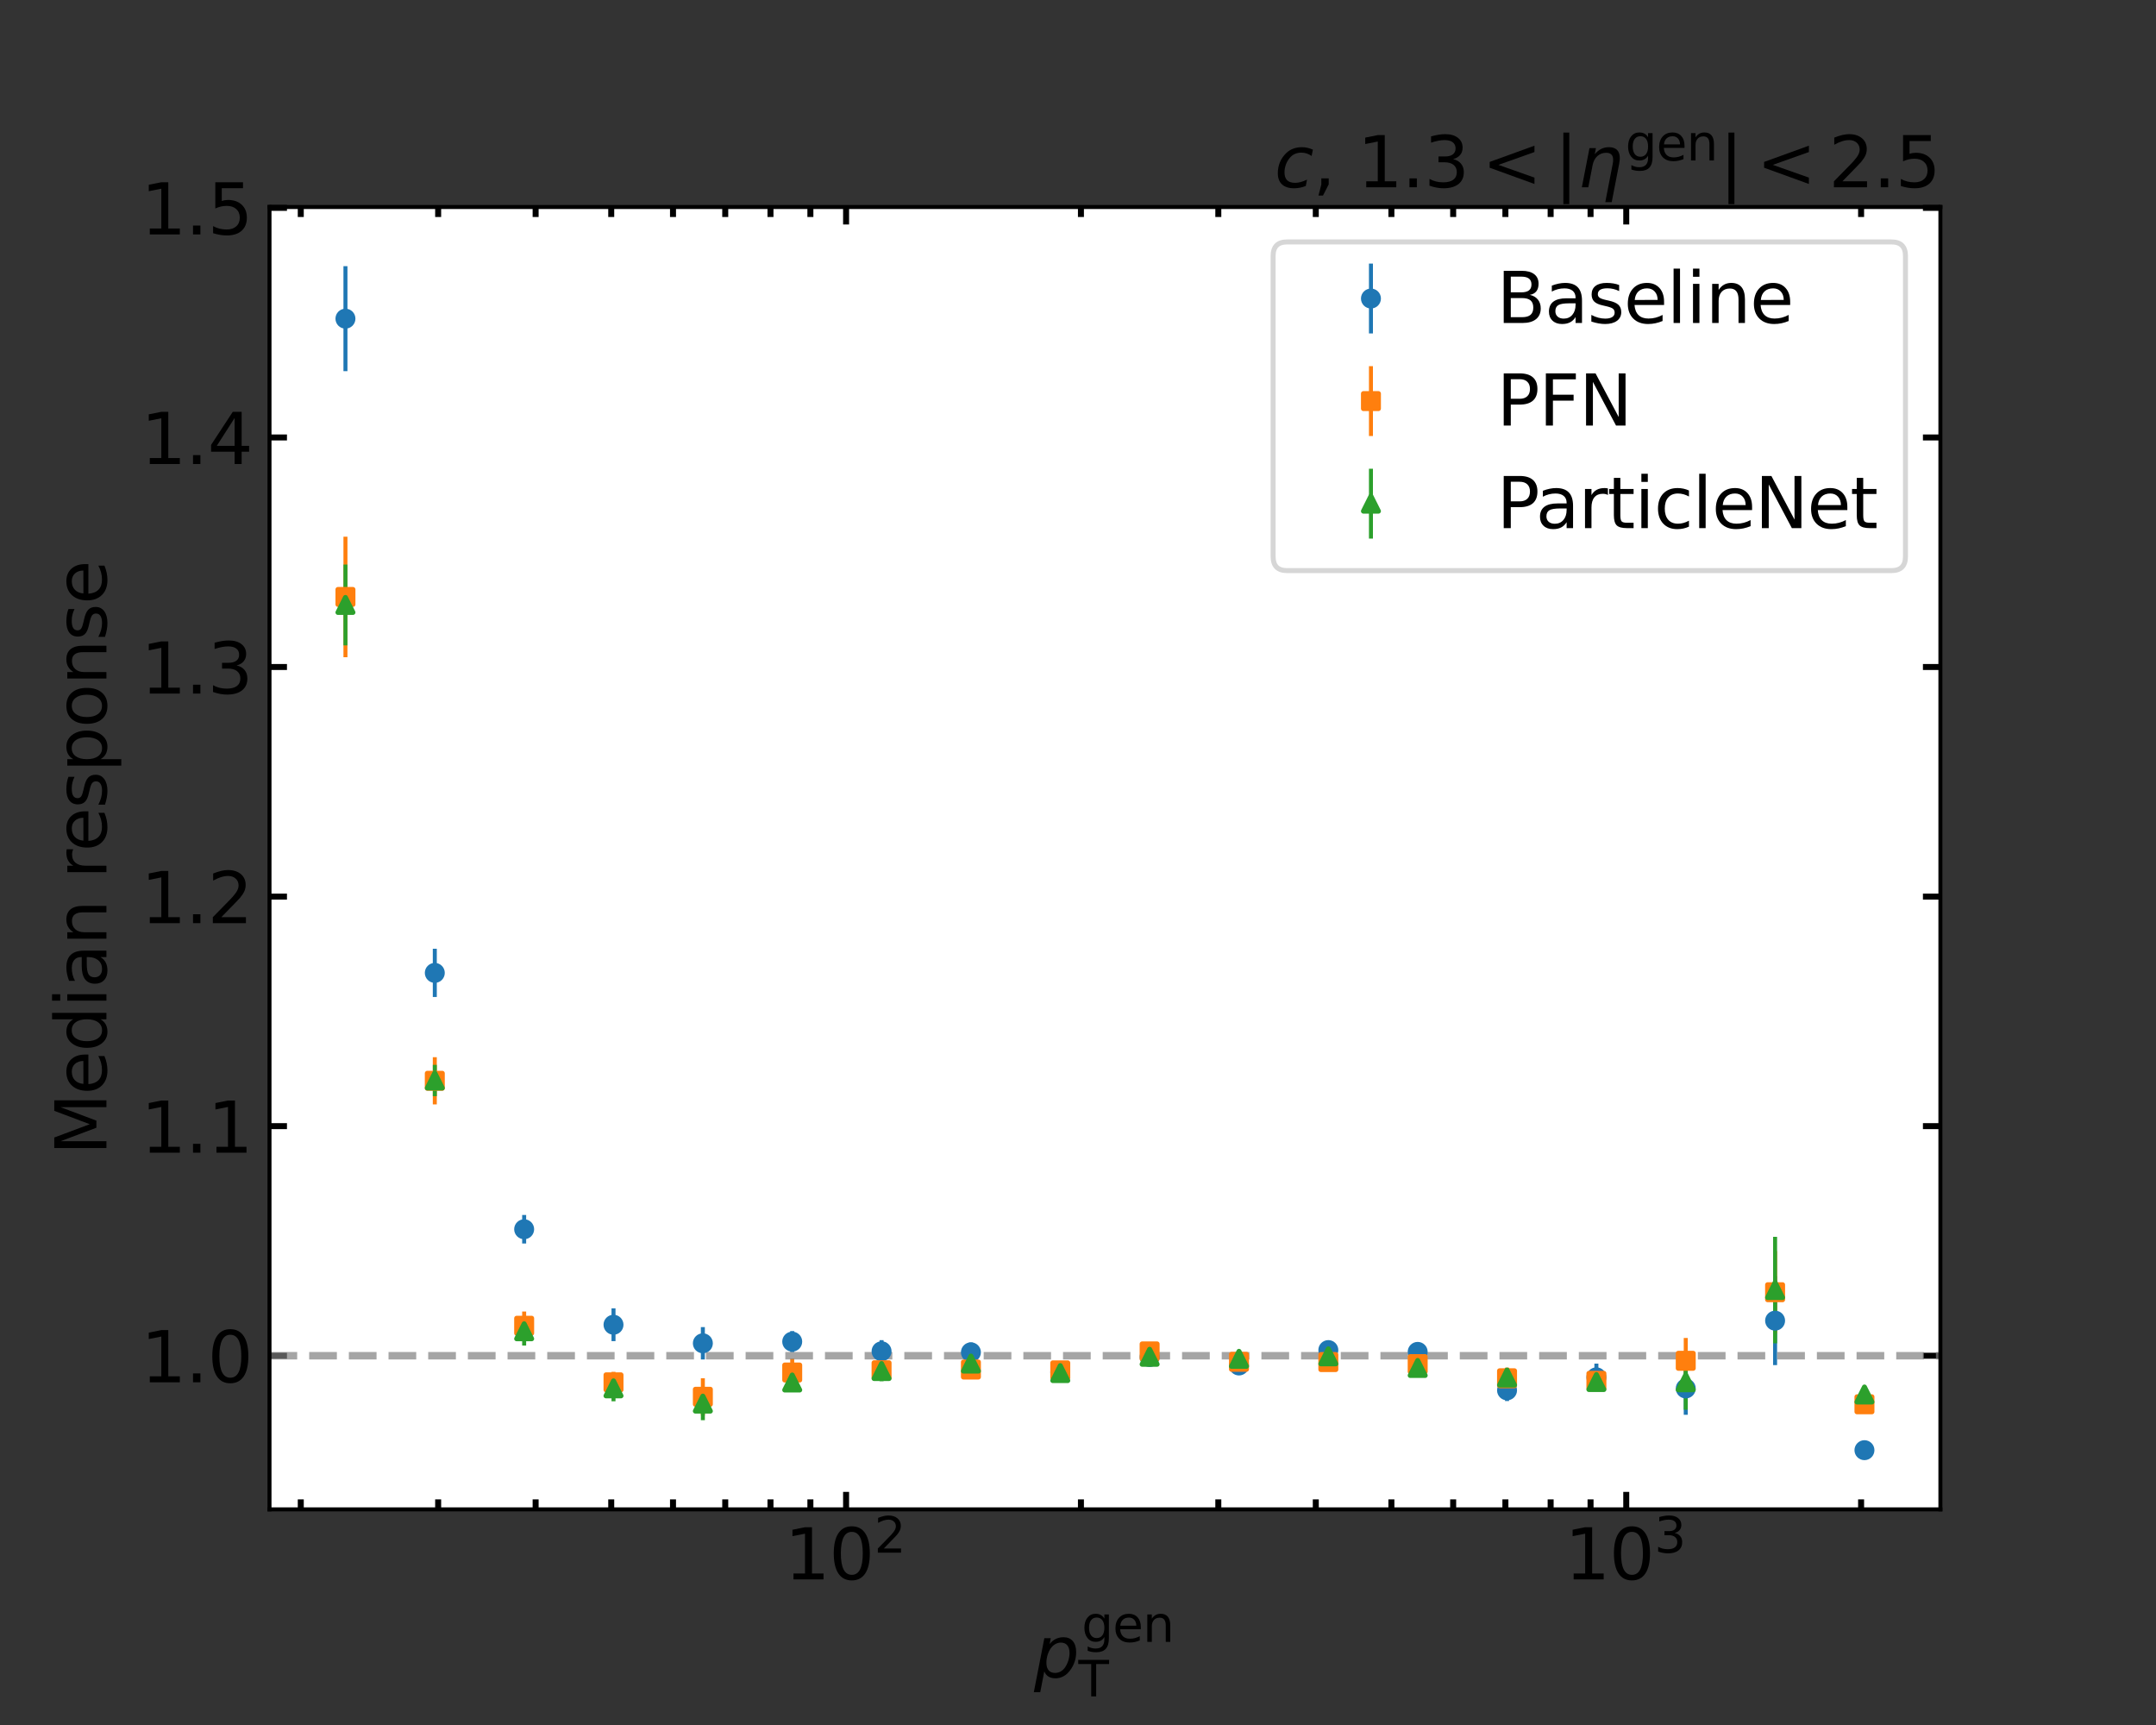 <?xml version="1.0" encoding="utf-8" standalone="no"?>
<!DOCTYPE svg PUBLIC "-//W3C//DTD SVG 1.1//EN"
  "http://www.w3.org/Graphics/SVG/1.1/DTD/svg11.dtd">
<svg xmlns:xlink="http://www.w3.org/1999/xlink" width="432pt" height="345.6pt" viewBox="0 0 432 345.6" xmlns="http://www.w3.org/2000/svg" version="1.1">
 <rect x="0" y="0" width="432" height="345.6" fill="#333333" stroke="none"/>
 <defs>
  <style type="text/css">*{stroke-linejoin: round; stroke-linecap: butt}</style>
 </defs>
 <g id="figure_1">
  <g id="patch_1">
   <path d="M 0 345.6 
L 432 345.6 
L 432 0 
L 0 0 
L 0 345.6 
z
" style="fill: none"/>
  </g>
  <g id="axes_1">
   <g id="patch_2">
    <path d="M 54 302.4 
L 388.8 302.4 
L 388.8 41.472 
L 54 41.472 
z
" style="fill: #ffffff"/>
   </g>
   <g id="matplotlib.axis_1">
    <g id="xtick_1">
     <g id="line2d_1">
      <defs>
       <path id="m73e585a94d" d="M 0 0 
L 0 -3.5 
" style="stroke: #000000; stroke-width: 1.2"/>
      </defs>
      <g>
       <use xlink:href="#m73e585a94d" x="169.531" y="302.4" style="stroke: #000000; stroke-width: 1.2"/>
      </g>
     </g>
     <g id="line2d_2">
      <defs>
       <path id="m60a1e29a8e" d="M 0 0 
L 0 3.5 
" style="stroke: #000000; stroke-width: 1.2"/>
      </defs>
      <g>
       <use xlink:href="#m60a1e29a8e" x="169.531" y="41.472" style="stroke: #000000; stroke-width: 1.2"/>
      </g>
     </g>
     <g id="text_1">
      <!-- $\mathdefault{10^{2}}$ -->
      <g transform="translate(157.211 316.538)scale(0.14 -0.14)">
       <defs>
        <path id="DejaVuSans-31" d="M 794 531 
L 1825 531 
L 1825 4091 
L 703 3866 
L 703 4441 
L 1819 4666 
L 2450 4666 
L 2450 531 
L 3481 531 
L 3481 0 
L 794 0 
L 794 531 
z
" transform="scale(0.016)"/>
        <path id="DejaVuSans-30" d="M 2034 4250 
Q 1547 4250 1301 3770 
Q 1056 3291 1056 2328 
Q 1056 1369 1301 889 
Q 1547 409 2034 409 
Q 2525 409 2770 889 
Q 3016 1369 3016 2328 
Q 3016 3291 2770 3770 
Q 2525 4250 2034 4250 
z
M 2034 4750 
Q 2819 4750 3233 4129 
Q 3647 3509 3647 2328 
Q 3647 1150 3233 529 
Q 2819 -91 2034 -91 
Q 1250 -91 836 529 
Q 422 1150 422 2328 
Q 422 3509 836 4129 
Q 1250 4750 2034 4750 
z
" transform="scale(0.016)"/>
        <path id="DejaVuSans-32" d="M 1228 531 
L 3431 531 
L 3431 0 
L 469 0 
L 469 531 
Q 828 903 1448 1529 
Q 2069 2156 2228 2338 
Q 2531 2678 2651 2914 
Q 2772 3150 2772 3378 
Q 2772 3750 2511 3984 
Q 2250 4219 1831 4219 
Q 1534 4219 1204 4116 
Q 875 4013 500 3803 
L 500 4441 
Q 881 4594 1212 4672 
Q 1544 4750 1819 4750 
Q 2544 4750 2975 4387 
Q 3406 4025 3406 3419 
Q 3406 3131 3298 2873 
Q 3191 2616 2906 2266 
Q 2828 2175 2409 1742 
Q 1991 1309 1228 531 
z
" transform="scale(0.016)"/>
       </defs>
       <use xlink:href="#DejaVuSans-31" transform="translate(0 0.766)"/>
       <use xlink:href="#DejaVuSans-30" transform="translate(63.623 0.766)"/>
       <use xlink:href="#DejaVuSans-32" transform="translate(128.203 39.047)scale(0.7)"/>
      </g>
     </g>
    </g>
    <g id="xtick_2">
     <g id="line2d_3">
      <g>
       <use xlink:href="#m73e585a94d" x="325.853" y="302.4" style="stroke: #000000; stroke-width: 1.2"/>
      </g>
     </g>
     <g id="line2d_4">
      <g>
       <use xlink:href="#m60a1e29a8e" x="325.853" y="41.472" style="stroke: #000000; stroke-width: 1.2"/>
      </g>
     </g>
     <g id="text_2">
      <!-- $\mathdefault{10^{3}}$ -->
      <g transform="translate(313.533 316.538)scale(0.14 -0.14)">
       <defs>
        <path id="DejaVuSans-33" d="M 2597 2516 
Q 3050 2419 3304 2112 
Q 3559 1806 3559 1356 
Q 3559 666 3084 287 
Q 2609 -91 1734 -91 
Q 1441 -91 1130 -33 
Q 819 25 488 141 
L 488 750 
Q 750 597 1062 519 
Q 1375 441 1716 441 
Q 2309 441 2620 675 
Q 2931 909 2931 1356 
Q 2931 1769 2642 2001 
Q 2353 2234 1838 2234 
L 1294 2234 
L 1294 2753 
L 1863 2753 
Q 2328 2753 2575 2939 
Q 2822 3125 2822 3475 
Q 2822 3834 2567 4026 
Q 2313 4219 1838 4219 
Q 1578 4219 1281 4162 
Q 984 4106 628 3988 
L 628 4550 
Q 988 4650 1302 4700 
Q 1616 4750 1894 4750 
Q 2613 4750 3031 4423 
Q 3450 4097 3450 3541 
Q 3450 3153 3228 2886 
Q 3006 2619 2597 2516 
z
" transform="scale(0.016)"/>
       </defs>
       <use xlink:href="#DejaVuSans-31" transform="translate(0 0.766)"/>
       <use xlink:href="#DejaVuSans-30" transform="translate(63.623 0.766)"/>
       <use xlink:href="#DejaVuSans-33" transform="translate(128.203 39.047)scale(0.7)"/>
      </g>
     </g>
    </g>
    <g id="xtick_3">
     <g id="line2d_5">
      <defs>
       <path id="m80e4df5ab0" d="M 0 0 
L 0 -2 
" style="stroke: #000000; stroke-width: 1.2"/>
      </defs>
      <g>
       <use xlink:href="#m80e4df5ab0" x="60.266" y="302.4" style="stroke: #000000; stroke-width: 1.2"/>
      </g>
     </g>
     <g id="line2d_6">
      <defs>
       <path id="m8ddd91fa62" d="M 0 0 
L 0 2 
" style="stroke: #000000; stroke-width: 1.2"/>
      </defs>
      <g>
       <use xlink:href="#m8ddd91fa62" x="60.266" y="41.472" style="stroke: #000000; stroke-width: 1.2"/>
      </g>
     </g>
    </g>
    <g id="xtick_4">
     <g id="line2d_7">
      <g>
       <use xlink:href="#m80e4df5ab0" x="87.793" y="302.4" style="stroke: #000000; stroke-width: 1.2"/>
      </g>
     </g>
     <g id="line2d_8">
      <g>
       <use xlink:href="#m8ddd91fa62" x="87.793" y="41.472" style="stroke: #000000; stroke-width: 1.2"/>
      </g>
     </g>
    </g>
    <g id="xtick_5">
     <g id="line2d_9">
      <g>
       <use xlink:href="#m80e4df5ab0" x="107.324" y="302.4" style="stroke: #000000; stroke-width: 1.2"/>
      </g>
     </g>
     <g id="line2d_10">
      <g>
       <use xlink:href="#m8ddd91fa62" x="107.324" y="41.472" style="stroke: #000000; stroke-width: 1.2"/>
      </g>
     </g>
    </g>
    <g id="xtick_6">
     <g id="line2d_11">
      <g>
       <use xlink:href="#m80e4df5ab0" x="122.473" y="302.4" style="stroke: #000000; stroke-width: 1.2"/>
      </g>
     </g>
     <g id="line2d_12">
      <g>
       <use xlink:href="#m8ddd91fa62" x="122.473" y="41.472" style="stroke: #000000; stroke-width: 1.2"/>
      </g>
     </g>
    </g>
    <g id="xtick_7">
     <g id="line2d_13">
      <g>
       <use xlink:href="#m80e4df5ab0" x="134.851" y="302.4" style="stroke: #000000; stroke-width: 1.2"/>
      </g>
     </g>
     <g id="line2d_14">
      <g>
       <use xlink:href="#m8ddd91fa62" x="134.851" y="41.472" style="stroke: #000000; stroke-width: 1.2"/>
      </g>
     </g>
    </g>
    <g id="xtick_8">
     <g id="line2d_15">
      <g>
       <use xlink:href="#m80e4df5ab0" x="145.316" y="302.4" style="stroke: #000000; stroke-width: 1.2"/>
      </g>
     </g>
     <g id="line2d_16">
      <g>
       <use xlink:href="#m8ddd91fa62" x="145.316" y="41.472" style="stroke: #000000; stroke-width: 1.2"/>
      </g>
     </g>
    </g>
    <g id="xtick_9">
     <g id="line2d_17">
      <g>
       <use xlink:href="#m80e4df5ab0" x="154.382" y="302.4" style="stroke: #000000; stroke-width: 1.2"/>
      </g>
     </g>
     <g id="line2d_18">
      <g>
       <use xlink:href="#m8ddd91fa62" x="154.382" y="41.472" style="stroke: #000000; stroke-width: 1.2"/>
      </g>
     </g>
    </g>
    <g id="xtick_10">
     <g id="line2d_19">
      <g>
       <use xlink:href="#m80e4df5ab0" x="162.378" y="302.4" style="stroke: #000000; stroke-width: 1.2"/>
      </g>
     </g>
     <g id="line2d_20">
      <g>
       <use xlink:href="#m8ddd91fa62" x="162.378" y="41.472" style="stroke: #000000; stroke-width: 1.2"/>
      </g>
     </g>
    </g>
    <g id="xtick_11">
     <g id="line2d_21">
      <g>
       <use xlink:href="#m80e4df5ab0" x="216.588" y="302.4" style="stroke: #000000; stroke-width: 1.2"/>
      </g>
     </g>
     <g id="line2d_22">
      <g>
       <use xlink:href="#m8ddd91fa62" x="216.588" y="41.472" style="stroke: #000000; stroke-width: 1.2"/>
      </g>
     </g>
    </g>
    <g id="xtick_12">
     <g id="line2d_23">
      <g>
       <use xlink:href="#m80e4df5ab0" x="244.115" y="302.4" style="stroke: #000000; stroke-width: 1.2"/>
      </g>
     </g>
     <g id="line2d_24">
      <g>
       <use xlink:href="#m8ddd91fa62" x="244.115" y="41.472" style="stroke: #000000; stroke-width: 1.2"/>
      </g>
     </g>
    </g>
    <g id="xtick_13">
     <g id="line2d_25">
      <g>
       <use xlink:href="#m80e4df5ab0" x="263.646" y="302.4" style="stroke: #000000; stroke-width: 1.2"/>
      </g>
     </g>
     <g id="line2d_26">
      <g>
       <use xlink:href="#m8ddd91fa62" x="263.646" y="41.472" style="stroke: #000000; stroke-width: 1.2"/>
      </g>
     </g>
    </g>
    <g id="xtick_14">
     <g id="line2d_27">
      <g>
       <use xlink:href="#m80e4df5ab0" x="278.795" y="302.4" style="stroke: #000000; stroke-width: 1.2"/>
      </g>
     </g>
     <g id="line2d_28">
      <g>
       <use xlink:href="#m8ddd91fa62" x="278.795" y="41.472" style="stroke: #000000; stroke-width: 1.2"/>
      </g>
     </g>
    </g>
    <g id="xtick_15">
     <g id="line2d_29">
      <g>
       <use xlink:href="#m80e4df5ab0" x="291.173" y="302.4" style="stroke: #000000; stroke-width: 1.2"/>
      </g>
     </g>
     <g id="line2d_30">
      <g>
       <use xlink:href="#m8ddd91fa62" x="291.173" y="41.472" style="stroke: #000000; stroke-width: 1.2"/>
      </g>
     </g>
    </g>
    <g id="xtick_16">
     <g id="line2d_31">
      <g>
       <use xlink:href="#m80e4df5ab0" x="301.638" y="302.4" style="stroke: #000000; stroke-width: 1.2"/>
      </g>
     </g>
     <g id="line2d_32">
      <g>
       <use xlink:href="#m8ddd91fa62" x="301.638" y="41.472" style="stroke: #000000; stroke-width: 1.2"/>
      </g>
     </g>
    </g>
    <g id="xtick_17">
     <g id="line2d_33">
      <g>
       <use xlink:href="#m80e4df5ab0" x="310.704" y="302.4" style="stroke: #000000; stroke-width: 1.2"/>
      </g>
     </g>
     <g id="line2d_34">
      <g>
       <use xlink:href="#m8ddd91fa62" x="310.704" y="41.472" style="stroke: #000000; stroke-width: 1.2"/>
      </g>
     </g>
    </g>
    <g id="xtick_18">
     <g id="line2d_35">
      <g>
       <use xlink:href="#m80e4df5ab0" x="318.7" y="302.4" style="stroke: #000000; stroke-width: 1.2"/>
      </g>
     </g>
     <g id="line2d_36">
      <g>
       <use xlink:href="#m8ddd91fa62" x="318.7" y="41.472" style="stroke: #000000; stroke-width: 1.2"/>
      </g>
     </g>
    </g>
    <g id="xtick_19">
     <g id="line2d_37">
      <g>
       <use xlink:href="#m80e4df5ab0" x="372.91" y="302.4" style="stroke: #000000; stroke-width: 1.2"/>
      </g>
     </g>
     <g id="line2d_38">
      <g>
       <use xlink:href="#m8ddd91fa62" x="372.91" y="41.472" style="stroke: #000000; stroke-width: 1.2"/>
      </g>
     </g>
    </g>
    <g id="text_3">
     <!-- $p_\mathrm{T}^\mathrm{gen}$ -->
     <g transform="translate(207.19 336.049)scale(0.14 -0.14)">
      <defs>
       <path id="DejaVuSans-Oblique-70" d="M 3175 2156 
Q 3175 2616 2975 2859 
Q 2775 3103 2400 3103 
Q 2144 3103 1911 2972 
Q 1678 2841 1497 2591 
Q 1319 2344 1212 1994 
Q 1106 1644 1106 1300 
Q 1106 863 1306 627 
Q 1506 391 1875 391 
Q 2147 391 2380 519 
Q 2613 647 2778 891 
Q 2956 1147 3065 1494 
Q 3175 1841 3175 2156 
z
M 1394 2969 
Q 1625 3272 1939 3428 
Q 2253 3584 2638 3584 
Q 3175 3584 3472 3232 
Q 3769 2881 3769 2247 
Q 3769 1728 3584 1258 
Q 3400 788 3053 416 
Q 2822 169 2531 39 
Q 2241 -91 1919 -91 
Q 1547 -91 1294 64 
Q 1041 219 916 525 
L 556 -1331 
L -19 -1331 
L 922 3500 
L 1497 3500 
L 1394 2969 
z
" transform="scale(0.016)"/>
       <path id="DejaVuSans-67" d="M 2906 1791 
Q 2906 2416 2648 2759 
Q 2391 3103 1925 3103 
Q 1463 3103 1205 2759 
Q 947 2416 947 1791 
Q 947 1169 1205 825 
Q 1463 481 1925 481 
Q 2391 481 2648 825 
Q 2906 1169 2906 1791 
z
M 3481 434 
Q 3481 -459 3084 -895 
Q 2688 -1331 1869 -1331 
Q 1566 -1331 1297 -1286 
Q 1028 -1241 775 -1147 
L 775 -588 
Q 1028 -725 1275 -790 
Q 1522 -856 1778 -856 
Q 2344 -856 2625 -561 
Q 2906 -266 2906 331 
L 2906 616 
Q 2728 306 2450 153 
Q 2172 0 1784 0 
Q 1141 0 747 490 
Q 353 981 353 1791 
Q 353 2603 747 3093 
Q 1141 3584 1784 3584 
Q 2172 3584 2450 3431 
Q 2728 3278 2906 2969 
L 2906 3500 
L 3481 3500 
L 3481 434 
z
" transform="scale(0.016)"/>
       <path id="DejaVuSans-65" d="M 3597 1894 
L 3597 1613 
L 953 1613 
Q 991 1019 1311 708 
Q 1631 397 2203 397 
Q 2534 397 2845 478 
Q 3156 559 3463 722 
L 3463 178 
Q 3153 47 2828 -22 
Q 2503 -91 2169 -91 
Q 1331 -91 842 396 
Q 353 884 353 1716 
Q 353 2575 817 3079 
Q 1281 3584 2069 3584 
Q 2775 3584 3186 3129 
Q 3597 2675 3597 1894 
z
M 3022 2063 
Q 3016 2534 2758 2815 
Q 2500 3097 2075 3097 
Q 1594 3097 1305 2825 
Q 1016 2553 972 2059 
L 3022 2063 
z
" transform="scale(0.016)"/>
       <path id="DejaVuSans-6e" d="M 3513 2113 
L 3513 0 
L 2938 0 
L 2938 2094 
Q 2938 2591 2744 2837 
Q 2550 3084 2163 3084 
Q 1697 3084 1428 2787 
Q 1159 2491 1159 1978 
L 1159 0 
L 581 0 
L 581 3500 
L 1159 3500 
L 1159 2956 
Q 1366 3272 1645 3428 
Q 1925 3584 2291 3584 
Q 2894 3584 3203 3211 
Q 3513 2838 3513 2113 
z
" transform="scale(0.016)"/>
       <path id="DejaVuSans-54" d="M -19 4666 
L 3928 4666 
L 3928 4134 
L 2272 4134 
L 2272 0 
L 1638 0 
L 1638 4134 
L -19 4134 
L -19 4666 
z
" transform="scale(0.016)"/>
      </defs>
      <use xlink:href="#DejaVuSans-Oblique-70" transform="translate(0 0.052)"/>
      <use xlink:href="#DejaVuSans-67" transform="translate(68.126 50.8)scale(0.7)"/>
      <use xlink:href="#DejaVuSans-65" transform="translate(112.56 50.8)scale(0.7)"/>
      <use xlink:href="#DejaVuSans-6e" transform="translate(155.626 50.8)scale(0.7)"/>
      <use xlink:href="#DejaVuSans-54" transform="translate(63.477 -27.292)scale(0.7)"/>
     </g>
    </g>
   </g>
   <g id="matplotlib.axis_2">
    <g id="ytick_1">
     <g id="line2d_39">
      <defs>
       <path id="m13e2d51464" d="M 0 0 
L 3.5 0 
" style="stroke: #000000; stroke-width: 1.2"/>
      </defs>
      <g>
       <use xlink:href="#m13e2d51464" x="54" y="271.617" style="stroke: #000000; stroke-width: 1.2"/>
      </g>
     </g>
     <g id="line2d_40">
      <defs>
       <path id="mc7589fefa9" d="M 0 0 
L -3.5 0 
" style="stroke: #000000; stroke-width: 1.2"/>
      </defs>
      <g>
       <use xlink:href="#mc7589fefa9" x="388.8" y="271.617" style="stroke: #000000; stroke-width: 1.2"/>
      </g>
     </g>
     <g id="text_4">
      <!-- 1.0 -->
      <g transform="translate(28.236 276.936)scale(0.14 -0.14)">
       <defs>
        <path id="DejaVuSans-2e" d="M 684 794 
L 1344 794 
L 1344 0 
L 684 0 
L 684 794 
z
" transform="scale(0.016)"/>
       </defs>
       <use xlink:href="#DejaVuSans-31"/>
       <use xlink:href="#DejaVuSans-2e" x="63.623"/>
       <use xlink:href="#DejaVuSans-30" x="95.41"/>
      </g>
     </g>
    </g>
    <g id="ytick_2">
     <g id="line2d_41">
      <g>
       <use xlink:href="#m13e2d51464" x="54" y="225.623" style="stroke: #000000; stroke-width: 1.2"/>
      </g>
     </g>
     <g id="line2d_42">
      <g>
       <use xlink:href="#mc7589fefa9" x="388.8" y="225.623" style="stroke: #000000; stroke-width: 1.2"/>
      </g>
     </g>
     <g id="text_5">
      <!-- 1.1 -->
      <g transform="translate(28.236 230.942)scale(0.14 -0.14)">
       <use xlink:href="#DejaVuSans-31"/>
       <use xlink:href="#DejaVuSans-2e" x="63.623"/>
       <use xlink:href="#DejaVuSans-31" x="95.41"/>
      </g>
     </g>
    </g>
    <g id="ytick_3">
     <g id="line2d_43">
      <g>
       <use xlink:href="#m13e2d51464" x="54" y="179.629" style="stroke: #000000; stroke-width: 1.2"/>
      </g>
     </g>
     <g id="line2d_44">
      <g>
       <use xlink:href="#mc7589fefa9" x="388.8" y="179.629" style="stroke: #000000; stroke-width: 1.2"/>
      </g>
     </g>
     <g id="text_6">
      <!-- 1.2 -->
      <g transform="translate(28.236 184.948)scale(0.14 -0.14)">
       <use xlink:href="#DejaVuSans-31"/>
       <use xlink:href="#DejaVuSans-2e" x="63.623"/>
       <use xlink:href="#DejaVuSans-32" x="95.41"/>
      </g>
     </g>
    </g>
    <g id="ytick_4">
     <g id="line2d_45">
      <g>
       <use xlink:href="#m13e2d51464" x="54" y="133.636" style="stroke: #000000; stroke-width: 1.2"/>
      </g>
     </g>
     <g id="line2d_46">
      <g>
       <use xlink:href="#mc7589fefa9" x="388.8" y="133.636" style="stroke: #000000; stroke-width: 1.2"/>
      </g>
     </g>
     <g id="text_7">
      <!-- 1.3 -->
      <g transform="translate(28.236 138.955)scale(0.14 -0.14)">
       <use xlink:href="#DejaVuSans-31"/>
       <use xlink:href="#DejaVuSans-2e" x="63.623"/>
       <use xlink:href="#DejaVuSans-33" x="95.41"/>
      </g>
     </g>
    </g>
    <g id="ytick_5">
     <g id="line2d_47">
      <g>
       <use xlink:href="#m13e2d51464" x="54" y="87.642" style="stroke: #000000; stroke-width: 1.2"/>
      </g>
     </g>
     <g id="line2d_48">
      <g>
       <use xlink:href="#mc7589fefa9" x="388.8" y="87.642" style="stroke: #000000; stroke-width: 1.2"/>
      </g>
     </g>
     <g id="text_8">
      <!-- 1.4 -->
      <g transform="translate(28.236 92.961)scale(0.14 -0.14)">
       <defs>
        <path id="DejaVuSans-34" d="M 2419 4116 
L 825 1625 
L 2419 1625 
L 2419 4116 
z
M 2253 4666 
L 3047 4666 
L 3047 1625 
L 3713 1625 
L 3713 1100 
L 3047 1100 
L 3047 0 
L 2419 0 
L 2419 1100 
L 313 1100 
L 313 1709 
L 2253 4666 
z
" transform="scale(0.016)"/>
       </defs>
       <use xlink:href="#DejaVuSans-31"/>
       <use xlink:href="#DejaVuSans-2e" x="63.623"/>
       <use xlink:href="#DejaVuSans-34" x="95.41"/>
      </g>
     </g>
    </g>
    <g id="ytick_6">
     <g id="line2d_49">
      <g>
       <use xlink:href="#m13e2d51464" x="54" y="41.648" style="stroke: #000000; stroke-width: 1.2"/>
      </g>
     </g>
     <g id="line2d_50">
      <g>
       <use xlink:href="#mc7589fefa9" x="388.8" y="41.648" style="stroke: #000000; stroke-width: 1.2"/>
      </g>
     </g>
     <g id="text_9">
      <!-- 1.5 -->
      <g transform="translate(28.236 46.967)scale(0.14 -0.14)">
       <defs>
        <path id="DejaVuSans-35" d="M 691 4666 
L 3169 4666 
L 3169 4134 
L 1269 4134 
L 1269 2991 
Q 1406 3038 1543 3061 
Q 1681 3084 1819 3084 
Q 2600 3084 3056 2656 
Q 3513 2228 3513 1497 
Q 3513 744 3044 326 
Q 2575 -91 1722 -91 
Q 1428 -91 1123 -41 
Q 819 9 494 109 
L 494 744 
Q 775 591 1075 516 
Q 1375 441 1709 441 
Q 2250 441 2565 725 
Q 2881 1009 2881 1497 
Q 2881 1984 2565 2268 
Q 2250 2553 1709 2553 
Q 1456 2553 1204 2497 
Q 953 2441 691 2322 
L 691 4666 
z
" transform="scale(0.016)"/>
       </defs>
       <use xlink:href="#DejaVuSans-31"/>
       <use xlink:href="#DejaVuSans-2e" x="63.623"/>
       <use xlink:href="#DejaVuSans-35" x="95.41"/>
      </g>
     </g>
    </g>
    <g id="text_10">
     <!-- Median response -->
     <g transform="translate(21.324 231.413)rotate(-90)scale(0.14 -0.14)">
      <defs>
       <path id="DejaVuSans-4d" d="M 628 4666 
L 1569 4666 
L 2759 1491 
L 3956 4666 
L 4897 4666 
L 4897 0 
L 4281 0 
L 4281 4097 
L 3078 897 
L 2444 897 
L 1241 4097 
L 1241 0 
L 628 0 
L 628 4666 
z
" transform="scale(0.016)"/>
       <path id="DejaVuSans-64" d="M 2906 2969 
L 2906 4863 
L 3481 4863 
L 3481 0 
L 2906 0 
L 2906 525 
Q 2725 213 2448 61 
Q 2172 -91 1784 -91 
Q 1150 -91 751 415 
Q 353 922 353 1747 
Q 353 2572 751 3078 
Q 1150 3584 1784 3584 
Q 2172 3584 2448 3432 
Q 2725 3281 2906 2969 
z
M 947 1747 
Q 947 1113 1208 752 
Q 1469 391 1925 391 
Q 2381 391 2643 752 
Q 2906 1113 2906 1747 
Q 2906 2381 2643 2742 
Q 2381 3103 1925 3103 
Q 1469 3103 1208 2742 
Q 947 2381 947 1747 
z
" transform="scale(0.016)"/>
       <path id="DejaVuSans-69" d="M 603 3500 
L 1178 3500 
L 1178 0 
L 603 0 
L 603 3500 
z
M 603 4863 
L 1178 4863 
L 1178 4134 
L 603 4134 
L 603 4863 
z
" transform="scale(0.016)"/>
       <path id="DejaVuSans-61" d="M 2194 1759 
Q 1497 1759 1228 1600 
Q 959 1441 959 1056 
Q 959 750 1161 570 
Q 1363 391 1709 391 
Q 2188 391 2477 730 
Q 2766 1069 2766 1631 
L 2766 1759 
L 2194 1759 
z
M 3341 1997 
L 3341 0 
L 2766 0 
L 2766 531 
Q 2569 213 2275 61 
Q 1981 -91 1556 -91 
Q 1019 -91 701 211 
Q 384 513 384 1019 
Q 384 1609 779 1909 
Q 1175 2209 1959 2209 
L 2766 2209 
L 2766 2266 
Q 2766 2663 2505 2880 
Q 2244 3097 1772 3097 
Q 1472 3097 1187 3025 
Q 903 2953 641 2809 
L 641 3341 
Q 956 3463 1253 3523 
Q 1550 3584 1831 3584 
Q 2591 3584 2966 3190 
Q 3341 2797 3341 1997 
z
" transform="scale(0.016)"/>
       <path id="DejaVuSans-20" transform="scale(0.016)"/>
       <path id="DejaVuSans-72" d="M 2631 2963 
Q 2534 3019 2420 3045 
Q 2306 3072 2169 3072 
Q 1681 3072 1420 2755 
Q 1159 2438 1159 1844 
L 1159 0 
L 581 0 
L 581 3500 
L 1159 3500 
L 1159 2956 
Q 1341 3275 1631 3429 
Q 1922 3584 2338 3584 
Q 2397 3584 2469 3576 
Q 2541 3569 2628 3553 
L 2631 2963 
z
" transform="scale(0.016)"/>
       <path id="DejaVuSans-73" d="M 2834 3397 
L 2834 2853 
Q 2591 2978 2328 3040 
Q 2066 3103 1784 3103 
Q 1356 3103 1142 2972 
Q 928 2841 928 2578 
Q 928 2378 1081 2264 
Q 1234 2150 1697 2047 
L 1894 2003 
Q 2506 1872 2764 1633 
Q 3022 1394 3022 966 
Q 3022 478 2636 193 
Q 2250 -91 1575 -91 
Q 1294 -91 989 -36 
Q 684 19 347 128 
L 347 722 
Q 666 556 975 473 
Q 1284 391 1588 391 
Q 1994 391 2212 530 
Q 2431 669 2431 922 
Q 2431 1156 2273 1281 
Q 2116 1406 1581 1522 
L 1381 1569 
Q 847 1681 609 1914 
Q 372 2147 372 2553 
Q 372 3047 722 3315 
Q 1072 3584 1716 3584 
Q 2034 3584 2315 3537 
Q 2597 3491 2834 3397 
z
" transform="scale(0.016)"/>
       <path id="DejaVuSans-70" d="M 1159 525 
L 1159 -1331 
L 581 -1331 
L 581 3500 
L 1159 3500 
L 1159 2969 
Q 1341 3281 1617 3432 
Q 1894 3584 2278 3584 
Q 2916 3584 3314 3078 
Q 3713 2572 3713 1747 
Q 3713 922 3314 415 
Q 2916 -91 2278 -91 
Q 1894 -91 1617 61 
Q 1341 213 1159 525 
z
M 3116 1747 
Q 3116 2381 2855 2742 
Q 2594 3103 2138 3103 
Q 1681 3103 1420 2742 
Q 1159 2381 1159 1747 
Q 1159 1113 1420 752 
Q 1681 391 2138 391 
Q 2594 391 2855 752 
Q 3116 1113 3116 1747 
z
" transform="scale(0.016)"/>
       <path id="DejaVuSans-6f" d="M 1959 3097 
Q 1497 3097 1228 2736 
Q 959 2375 959 1747 
Q 959 1119 1226 758 
Q 1494 397 1959 397 
Q 2419 397 2687 759 
Q 2956 1122 2956 1747 
Q 2956 2369 2687 2733 
Q 2419 3097 1959 3097 
z
M 1959 3584 
Q 2709 3584 3137 3096 
Q 3566 2609 3566 1747 
Q 3566 888 3137 398 
Q 2709 -91 1959 -91 
Q 1206 -91 779 398 
Q 353 888 353 1747 
Q 353 2609 779 3096 
Q 1206 3584 1959 3584 
z
" transform="scale(0.016)"/>
      </defs>
      <use xlink:href="#DejaVuSans-4d"/>
      <use xlink:href="#DejaVuSans-65" x="86.279"/>
      <use xlink:href="#DejaVuSans-64" x="147.803"/>
      <use xlink:href="#DejaVuSans-69" x="211.279"/>
      <use xlink:href="#DejaVuSans-61" x="239.062"/>
      <use xlink:href="#DejaVuSans-6e" x="300.342"/>
      <use xlink:href="#DejaVuSans-20" x="363.721"/>
      <use xlink:href="#DejaVuSans-72" x="395.508"/>
      <use xlink:href="#DejaVuSans-65" x="434.371"/>
      <use xlink:href="#DejaVuSans-73" x="495.895"/>
      <use xlink:href="#DejaVuSans-70" x="547.994"/>
      <use xlink:href="#DejaVuSans-6f" x="611.471"/>
      <use xlink:href="#DejaVuSans-6e" x="672.652"/>
      <use xlink:href="#DejaVuSans-73" x="736.031"/>
      <use xlink:href="#DejaVuSans-65" x="788.131"/>
     </g>
    </g>
   </g>
   <g id="LineCollection_1">
    <path d="M 69.218 74.356 
L 69.218 53.332 
" clip-path="url(#pfd657e08e0)" style="fill: none; stroke: #1f77b4; stroke-width: 0.8"/>
    <path d="M 87.122 199.746 
L 87.122 190.085 
" clip-path="url(#pfd657e08e0)" style="fill: none; stroke: #1f77b4; stroke-width: 0.8"/>
    <path d="M 105.026 249.133 
L 105.026 243.417 
" clip-path="url(#pfd657e08e0)" style="fill: none; stroke: #1f77b4; stroke-width: 0.8"/>
    <path d="M 122.929 268.693 
L 122.929 262.122 
" clip-path="url(#pfd657e08e0)" style="fill: none; stroke: #1f77b4; stroke-width: 0.8"/>
    <path d="M 140.833 272.37 
L 140.833 265.883 
" clip-path="url(#pfd657e08e0)" style="fill: none; stroke: #1f77b4; stroke-width: 0.8"/>
    <path d="M 158.737 270.905 
L 158.737 266.68 
" clip-path="url(#pfd657e08e0)" style="fill: none; stroke: #1f77b4; stroke-width: 0.8"/>
    <path d="M 176.641 272.95 
L 176.641 268.5 
" clip-path="url(#pfd657e08e0)" style="fill: none; stroke: #1f77b4; stroke-width: 0.8"/>
    <path d="M 194.544 272.884 
L 194.544 268.979 
" clip-path="url(#pfd657e08e0)" style="fill: none; stroke: #1f77b4; stroke-width: 0.8"/>
    <path d="M 212.448 276.469 
L 212.448 273.346 
" clip-path="url(#pfd657e08e0)" style="fill: none; stroke: #1f77b4; stroke-width: 0.8"/>
    <path d="M 230.352 273.646 
L 230.352 270.1 
" clip-path="url(#pfd657e08e0)" style="fill: none; stroke: #1f77b4; stroke-width: 0.8"/>
    <path d="M 248.256 274.877 
L 248.256 272.265 
" clip-path="url(#pfd657e08e0)" style="fill: none; stroke: #1f77b4; stroke-width: 0.8"/>
    <path d="M 266.159 272.25 
L 266.159 268.72 
" clip-path="url(#pfd657e08e0)" style="fill: none; stroke: #1f77b4; stroke-width: 0.8"/>
    <path d="M 284.063 272.043 
L 284.063 269.651 
" clip-path="url(#pfd657e08e0)" style="fill: none; stroke: #1f77b4; stroke-width: 0.8"/>
    <path d="M 301.967 280.692 
L 301.967 276.414 
" clip-path="url(#pfd657e08e0)" style="fill: none; stroke: #1f77b4; stroke-width: 0.8"/>
    <path d="M 319.871 278.693 
L 319.871 273.197 
" clip-path="url(#pfd657e08e0)" style="fill: none; stroke: #1f77b4; stroke-width: 0.8"/>
    <path d="M 337.774 283.45 
L 337.774 272.895 
" clip-path="url(#pfd657e08e0)" style="fill: none; stroke: #1f77b4; stroke-width: 0.8"/>
    <path d="M 355.678 273.495 
L 355.678 255.686 
" clip-path="url(#pfd657e08e0)" style="fill: none; stroke: #1f77b4; stroke-width: 0.8"/>
    <path d="M 373.582 290.54 
L 373.582 290.54 
" clip-path="url(#pfd657e08e0)" style="fill: none; stroke: #1f77b4; stroke-width: 0.8"/>
    <path clip-path="url(#pfd657e08e0)" style="fill: none; stroke: #1f77b4; stroke-width: 0.8"/>
   </g>
   <g id="LineCollection_2">
    <path d="M 69.218 131.669 
L 69.218 107.528 
" clip-path="url(#pfd657e08e0)" style="fill: none; stroke: #ff7f0e; stroke-width: 0.8"/>
    <path d="M 87.122 221.26 
L 87.122 211.806 
" clip-path="url(#pfd657e08e0)" style="fill: none; stroke: #ff7f0e; stroke-width: 0.8"/>
    <path d="M 105.026 268.458 
L 105.026 262.762 
" clip-path="url(#pfd657e08e0)" style="fill: none; stroke: #ff7f0e; stroke-width: 0.8"/>
    <path d="M 122.929 279.053 
L 122.929 274.845 
" clip-path="url(#pfd657e08e0)" style="fill: none; stroke: #ff7f0e; stroke-width: 0.8"/>
    <path d="M 140.833 283.553 
L 140.833 276.131 
" clip-path="url(#pfd657e08e0)" style="fill: none; stroke: #ff7f0e; stroke-width: 0.8"/>
    <path d="M 158.737 277.783 
L 158.737 272.178 
" clip-path="url(#pfd657e08e0)" style="fill: none; stroke: #ff7f0e; stroke-width: 0.8"/>
    <path d="M 176.641 275.903 
L 176.641 273.148 
" clip-path="url(#pfd657e08e0)" style="fill: none; stroke: #ff7f0e; stroke-width: 0.8"/>
    <path d="M 194.544 276.035 
L 194.544 272.731 
" clip-path="url(#pfd657e08e0)" style="fill: none; stroke: #ff7f0e; stroke-width: 0.8"/>
    <path d="M 212.448 276.035 
L 212.448 273.061 
" clip-path="url(#pfd657e08e0)" style="fill: none; stroke: #ff7f0e; stroke-width: 0.8"/>
    <path d="M 230.352 272.294 
L 230.352 269.21 
" clip-path="url(#pfd657e08e0)" style="fill: none; stroke: #ff7f0e; stroke-width: 0.8"/>
    <path d="M 248.256 273.958 
L 248.256 271.711 
" clip-path="url(#pfd657e08e0)" style="fill: none; stroke: #ff7f0e; stroke-width: 0.8"/>
    <path d="M 266.159 273.679 
L 266.159 272.093 
" clip-path="url(#pfd657e08e0)" style="fill: none; stroke: #ff7f0e; stroke-width: 0.8"/>
    <path d="M 284.063 275.08 
L 284.063 271.514 
" clip-path="url(#pfd657e08e0)" style="fill: none; stroke: #ff7f0e; stroke-width: 0.8"/>
    <path d="M 301.967 278.265 
L 301.967 274.006 
" clip-path="url(#pfd657e08e0)" style="fill: none; stroke: #ff7f0e; stroke-width: 0.8"/>
    <path d="M 319.871 278.509 
L 319.871 274.798 
" clip-path="url(#pfd657e08e0)" style="fill: none; stroke: #ff7f0e; stroke-width: 0.8"/>
    <path d="M 337.774 277.205 
L 337.774 268.057 
" clip-path="url(#pfd657e08e0)" style="fill: none; stroke: #ff7f0e; stroke-width: 0.8"/>
    <path d="M 355.678 267.149 
L 355.678 250.638 
" clip-path="url(#pfd657e08e0)" style="fill: none; stroke: #ff7f0e; stroke-width: 0.8"/>
    <path d="M 373.582 281.346 
L 373.582 281.346 
" clip-path="url(#pfd657e08e0)" style="fill: none; stroke: #ff7f0e; stroke-width: 0.8"/>
    <path clip-path="url(#pfd657e08e0)" style="fill: none; stroke: #ff7f0e; stroke-width: 0.8"/>
   </g>
   <g id="LineCollection_3">
    <path d="M 69.218 129.298 
L 69.218 113.098 
" clip-path="url(#pfd657e08e0)" style="fill: none; stroke: #2ca02c; stroke-width: 0.8"/>
    <path d="M 87.122 219.616 
L 87.122 213.341 
" clip-path="url(#pfd657e08e0)" style="fill: none; stroke: #2ca02c; stroke-width: 0.8"/>
    <path d="M 105.026 269.583 
L 105.026 263.852 
" clip-path="url(#pfd657e08e0)" style="fill: none; stroke: #2ca02c; stroke-width: 0.8"/>
    <path d="M 122.929 280.739 
L 122.929 275.57 
" clip-path="url(#pfd657e08e0)" style="fill: none; stroke: #2ca02c; stroke-width: 0.8"/>
    <path d="M 140.833 284.534 
L 140.833 277.887 
" clip-path="url(#pfd657e08e0)" style="fill: none; stroke: #2ca02c; stroke-width: 0.8"/>
    <path d="M 158.737 278.524 
L 158.737 275.44 
" clip-path="url(#pfd657e08e0)" style="fill: none; stroke: #2ca02c; stroke-width: 0.8"/>
    <path d="M 176.641 276.716 
L 176.641 272.653 
" clip-path="url(#pfd657e08e0)" style="fill: none; stroke: #2ca02c; stroke-width: 0.8"/>
    <path d="M 194.544 275.224 
L 194.544 271.155 
" clip-path="url(#pfd657e08e0)" style="fill: none; stroke: #2ca02c; stroke-width: 0.8"/>
    <path d="M 212.448 276.94 
L 212.448 273.25 
" clip-path="url(#pfd657e08e0)" style="fill: none; stroke: #2ca02c; stroke-width: 0.8"/>
    <path d="M 230.352 273.258 
L 230.352 270.397 
" clip-path="url(#pfd657e08e0)" style="fill: none; stroke: #2ca02c; stroke-width: 0.8"/>
    <path d="M 248.256 273.741 
L 248.256 270.738 
" clip-path="url(#pfd657e08e0)" style="fill: none; stroke: #2ca02c; stroke-width: 0.8"/>
    <path d="M 266.159 273.199 
L 266.159 270.279 
" clip-path="url(#pfd657e08e0)" style="fill: none; stroke: #2ca02c; stroke-width: 0.8"/>
    <path d="M 284.063 275.387 
L 284.063 272.75 
" clip-path="url(#pfd657e08e0)" style="fill: none; stroke: #2ca02c; stroke-width: 0.8"/>
    <path d="M 301.967 277.799 
L 301.967 274.181 
" clip-path="url(#pfd657e08e0)" style="fill: none; stroke: #2ca02c; stroke-width: 0.8"/>
    <path d="M 319.871 278.385 
L 319.871 275.386 
" clip-path="url(#pfd657e08e0)" style="fill: none; stroke: #2ca02c; stroke-width: 0.8"/>
    <path d="M 337.774 282.435 
L 337.774 271.441 
" clip-path="url(#pfd657e08e0)" style="fill: none; stroke: #2ca02c; stroke-width: 0.8"/>
    <path d="M 355.678 269.128 
L 355.678 247.792 
" clip-path="url(#pfd657e08e0)" style="fill: none; stroke: #2ca02c; stroke-width: 0.8"/>
    <path d="M 373.582 279.384 
L 373.582 279.384 
" clip-path="url(#pfd657e08e0)" style="fill: none; stroke: #2ca02c; stroke-width: 0.8"/>
    <path clip-path="url(#pfd657e08e0)" style="fill: none; stroke: #2ca02c; stroke-width: 0.8"/>
   </g>
   <g id="line2d_51">
    <path d="M 54 271.617 
L 388.8 271.617 
" clip-path="url(#pfd657e08e0)" style="fill: none; stroke-dasharray: 5.55,2.4; stroke-dashoffset: 0; stroke: #808080; stroke-opacity: 0.7; stroke-width: 1.5"/>
   </g>
   <g id="line2d_52">
    <defs>
     <path id="me7f1c675f0" d="M 0 1.5 
C 0.398 1.5 0.779 1.342 1.061 1.061 
C 1.342 0.779 1.5 0.398 1.5 0 
C 1.5 -0.398 1.342 -0.779 1.061 -1.061 
C 0.779 -1.342 0.398 -1.5 0 -1.5 
C -0.398 -1.5 -0.779 -1.342 -1.061 -1.061 
C -1.342 -0.779 -1.5 -0.398 -1.5 0 
C -1.5 0.398 -1.342 0.779 -1.061 1.061 
C -0.779 1.342 -0.398 1.5 0 1.5 
z
" style="stroke: #1f77b4"/>
    </defs>
    <g clip-path="url(#pfd657e08e0)">
     <use xlink:href="#me7f1c675f0" x="69.218" y="63.844" style="fill: #1f77b4; stroke: #1f77b4"/>
     <use xlink:href="#me7f1c675f0" x="87.122" y="194.916" style="fill: #1f77b4; stroke: #1f77b4"/>
     <use xlink:href="#me7f1c675f0" x="105.026" y="246.275" style="fill: #1f77b4; stroke: #1f77b4"/>
     <use xlink:href="#me7f1c675f0" x="122.929" y="265.408" style="fill: #1f77b4; stroke: #1f77b4"/>
     <use xlink:href="#me7f1c675f0" x="140.833" y="269.126" style="fill: #1f77b4; stroke: #1f77b4"/>
     <use xlink:href="#me7f1c675f0" x="158.737" y="268.792" style="fill: #1f77b4; stroke: #1f77b4"/>
     <use xlink:href="#me7f1c675f0" x="176.641" y="270.725" style="fill: #1f77b4; stroke: #1f77b4"/>
     <use xlink:href="#me7f1c675f0" x="194.544" y="270.931" style="fill: #1f77b4; stroke: #1f77b4"/>
     <use xlink:href="#me7f1c675f0" x="212.448" y="274.908" style="fill: #1f77b4; stroke: #1f77b4"/>
     <use xlink:href="#me7f1c675f0" x="230.352" y="271.873" style="fill: #1f77b4; stroke: #1f77b4"/>
     <use xlink:href="#me7f1c675f0" x="248.256" y="273.571" style="fill: #1f77b4; stroke: #1f77b4"/>
     <use xlink:href="#me7f1c675f0" x="266.159" y="270.485" style="fill: #1f77b4; stroke: #1f77b4"/>
     <use xlink:href="#me7f1c675f0" x="284.063" y="270.847" style="fill: #1f77b4; stroke: #1f77b4"/>
     <use xlink:href="#me7f1c675f0" x="301.967" y="278.553" style="fill: #1f77b4; stroke: #1f77b4"/>
     <use xlink:href="#me7f1c675f0" x="319.871" y="275.945" style="fill: #1f77b4; stroke: #1f77b4"/>
     <use xlink:href="#me7f1c675f0" x="337.774" y="278.173" style="fill: #1f77b4; stroke: #1f77b4"/>
     <use xlink:href="#me7f1c675f0" x="355.678" y="264.591" style="fill: #1f77b4; stroke: #1f77b4"/>
     <use xlink:href="#me7f1c675f0" x="373.582" y="290.54" style="fill: #1f77b4; stroke: #1f77b4"/>
    </g>
   </g>
   <g id="line2d_53">
    <defs>
     <path id="m71aa41f450" d="M -1.5 1.5 
L 1.5 1.5 
L 1.5 -1.5 
L -1.5 -1.5 
z
" style="stroke: #ff7f0e; stroke-linejoin: miter"/>
    </defs>
    <g clip-path="url(#pfd657e08e0)">
     <use xlink:href="#m71aa41f450" x="69.218" y="119.598" style="fill: #ff7f0e; stroke: #ff7f0e; stroke-linejoin: miter"/>
     <use xlink:href="#m71aa41f450" x="87.122" y="216.533" style="fill: #ff7f0e; stroke: #ff7f0e; stroke-linejoin: miter"/>
     <use xlink:href="#m71aa41f450" x="105.026" y="265.61" style="fill: #ff7f0e; stroke: #ff7f0e; stroke-linejoin: miter"/>
     <use xlink:href="#m71aa41f450" x="122.929" y="276.949" style="fill: #ff7f0e; stroke: #ff7f0e; stroke-linejoin: miter"/>
     <use xlink:href="#m71aa41f450" x="140.833" y="279.842" style="fill: #ff7f0e; stroke: #ff7f0e; stroke-linejoin: miter"/>
     <use xlink:href="#m71aa41f450" x="158.737" y="274.981" style="fill: #ff7f0e; stroke: #ff7f0e; stroke-linejoin: miter"/>
     <use xlink:href="#m71aa41f450" x="176.641" y="274.526" style="fill: #ff7f0e; stroke: #ff7f0e; stroke-linejoin: miter"/>
     <use xlink:href="#m71aa41f450" x="194.544" y="274.383" style="fill: #ff7f0e; stroke: #ff7f0e; stroke-linejoin: miter"/>
     <use xlink:href="#m71aa41f450" x="212.448" y="274.548" style="fill: #ff7f0e; stroke: #ff7f0e; stroke-linejoin: miter"/>
     <use xlink:href="#m71aa41f450" x="230.352" y="270.752" style="fill: #ff7f0e; stroke: #ff7f0e; stroke-linejoin: miter"/>
     <use xlink:href="#m71aa41f450" x="248.256" y="272.834" style="fill: #ff7f0e; stroke: #ff7f0e; stroke-linejoin: miter"/>
     <use xlink:href="#m71aa41f450" x="266.159" y="272.886" style="fill: #ff7f0e; stroke: #ff7f0e; stroke-linejoin: miter"/>
     <use xlink:href="#m71aa41f450" x="284.063" y="273.297" style="fill: #ff7f0e; stroke: #ff7f0e; stroke-linejoin: miter"/>
     <use xlink:href="#m71aa41f450" x="301.967" y="276.135" style="fill: #ff7f0e; stroke: #ff7f0e; stroke-linejoin: miter"/>
     <use xlink:href="#m71aa41f450" x="319.871" y="276.653" style="fill: #ff7f0e; stroke: #ff7f0e; stroke-linejoin: miter"/>
     <use xlink:href="#m71aa41f450" x="337.774" y="272.631" style="fill: #ff7f0e; stroke: #ff7f0e; stroke-linejoin: miter"/>
     <use xlink:href="#m71aa41f450" x="355.678" y="258.894" style="fill: #ff7f0e; stroke: #ff7f0e; stroke-linejoin: miter"/>
     <use xlink:href="#m71aa41f450" x="373.582" y="281.346" style="fill: #ff7f0e; stroke: #ff7f0e; stroke-linejoin: miter"/>
    </g>
   </g>
   <g id="line2d_54">
    <defs>
     <path id="m49a630e2cb" d="M 0 -1.5 
L -1.5 1.5 
L 1.5 1.5 
z
" style="stroke: #2ca02c; stroke-linejoin: miter"/>
    </defs>
    <g clip-path="url(#pfd657e08e0)">
     <use xlink:href="#m49a630e2cb" x="69.218" y="121.198" style="fill: #2ca02c; stroke: #2ca02c; stroke-linejoin: miter"/>
     <use xlink:href="#m49a630e2cb" x="87.122" y="216.479" style="fill: #2ca02c; stroke: #2ca02c; stroke-linejoin: miter"/>
     <use xlink:href="#m49a630e2cb" x="105.026" y="266.718" style="fill: #2ca02c; stroke: #2ca02c; stroke-linejoin: miter"/>
     <use xlink:href="#m49a630e2cb" x="122.929" y="278.154" style="fill: #2ca02c; stroke: #2ca02c; stroke-linejoin: miter"/>
     <use xlink:href="#m49a630e2cb" x="140.833" y="281.21" style="fill: #2ca02c; stroke: #2ca02c; stroke-linejoin: miter"/>
     <use xlink:href="#m49a630e2cb" x="158.737" y="276.982" style="fill: #2ca02c; stroke: #2ca02c; stroke-linejoin: miter"/>
     <use xlink:href="#m49a630e2cb" x="176.641" y="274.684" style="fill: #2ca02c; stroke: #2ca02c; stroke-linejoin: miter"/>
     <use xlink:href="#m49a630e2cb" x="194.544" y="273.19" style="fill: #2ca02c; stroke: #2ca02c; stroke-linejoin: miter"/>
     <use xlink:href="#m49a630e2cb" x="212.448" y="275.095" style="fill: #2ca02c; stroke: #2ca02c; stroke-linejoin: miter"/>
     <use xlink:href="#m49a630e2cb" x="230.352" y="271.827" style="fill: #2ca02c; stroke: #2ca02c; stroke-linejoin: miter"/>
     <use xlink:href="#m49a630e2cb" x="248.256" y="272.239" style="fill: #2ca02c; stroke: #2ca02c; stroke-linejoin: miter"/>
     <use xlink:href="#m49a630e2cb" x="266.159" y="271.739" style="fill: #2ca02c; stroke: #2ca02c; stroke-linejoin: miter"/>
     <use xlink:href="#m49a630e2cb" x="284.063" y="274.068" style="fill: #2ca02c; stroke: #2ca02c; stroke-linejoin: miter"/>
     <use xlink:href="#m49a630e2cb" x="301.967" y="275.99" style="fill: #2ca02c; stroke: #2ca02c; stroke-linejoin: miter"/>
     <use xlink:href="#m49a630e2cb" x="319.871" y="276.886" style="fill: #2ca02c; stroke: #2ca02c; stroke-linejoin: miter"/>
     <use xlink:href="#m49a630e2cb" x="337.774" y="276.938" style="fill: #2ca02c; stroke: #2ca02c; stroke-linejoin: miter"/>
     <use xlink:href="#m49a630e2cb" x="355.678" y="258.46" style="fill: #2ca02c; stroke: #2ca02c; stroke-linejoin: miter"/>
     <use xlink:href="#m49a630e2cb" x="373.582" y="279.384" style="fill: #2ca02c; stroke: #2ca02c; stroke-linejoin: miter"/>
    </g>
   </g>
   <g id="patch_3">
    <path d="M 54 302.4 
L 54 41.472 
" style="fill: none; stroke: #000000; stroke-width: 0.8; stroke-linejoin: miter; stroke-linecap: square"/>
   </g>
   <g id="patch_4">
    <path d="M 388.8 302.4 
L 388.8 41.472 
" style="fill: none; stroke: #000000; stroke-width: 0.8; stroke-linejoin: miter; stroke-linecap: square"/>
   </g>
   <g id="patch_5">
    <path d="M 54 302.4 
L 388.8 302.4 
" style="fill: none; stroke: #000000; stroke-width: 0.8; stroke-linejoin: miter; stroke-linecap: square"/>
   </g>
   <g id="patch_6">
    <path d="M 54 41.472 
L 388.8 41.472 
" style="fill: none; stroke: #000000; stroke-width: 0.8; stroke-linejoin: miter; stroke-linecap: square"/>
   </g>
   <g id="text_11">
    <!-- $c$, $1.3 &lt; |\eta^\mathrm{gen}| &lt; 2.5$ -->
    <g transform="translate(255.38 37.59)scale(0.14 -0.14)">
     <defs>
      <path id="DejaVuSans-Oblique-63" d="M 3431 3366 
L 3316 2797 
Q 3109 2947 2876 3022 
Q 2644 3097 2394 3097 
Q 2119 3097 1870 3000 
Q 1622 2903 1453 2725 
Q 1184 2453 1037 2087 
Q 891 1722 891 1331 
Q 891 859 1127 628 
Q 1363 397 1844 397 
Q 2081 397 2348 469 
Q 2616 541 2906 684 
L 2797 116 
Q 2547 13 2283 -39 
Q 2019 -91 1741 -91 
Q 1044 -91 669 257 
Q 294 606 294 1253 
Q 294 1797 489 2255 
Q 684 2713 1069 3078 
Q 1331 3328 1684 3456 
Q 2038 3584 2456 3584 
Q 2700 3584 2940 3529 
Q 3181 3475 3431 3366 
z
" transform="scale(0.016)"/>
      <path id="DejaVuSans-2c" d="M 750 794 
L 1409 794 
L 1409 256 
L 897 -744 
L 494 -744 
L 750 256 
L 750 794 
z
" transform="scale(0.016)"/>
      <path id="DejaVuSans-3c" d="M 4684 3150 
L 1459 2003 
L 4684 863 
L 4684 294 
L 678 1747 
L 678 2266 
L 4684 3719 
L 4684 3150 
z
" transform="scale(0.016)"/>
      <path id="DejaVuSans-7c" d="M 1344 4891 
L 1344 -1509 
L 813 -1509 
L 813 4891 
L 1344 4891 
z
" transform="scale(0.016)"/>
      <path id="DejaVuSans-Oblique-3b7" d="M 3703 2113 
L 3034 -1331 
L 2459 -1331 
L 3125 2094 
Q 3222 2591 3075 2838 
Q 2931 3084 2544 3084 
Q 2078 3084 1750 2788 
Q 1425 2491 1325 1978 
L 941 0 
L 363 0 
L 1044 3500 
L 1622 3500 
L 1516 2956 
Q 1781 3272 2094 3428 
Q 2403 3584 2769 3584 
Q 3372 3584 3609 3213 
Q 3844 2838 3703 2113 
z
" transform="scale(0.016)"/>
     </defs>
     <use xlink:href="#DejaVuSans-Oblique-63" transform="translate(0 0.519)"/>
     <use xlink:href="#DejaVuSans-2c" transform="translate(54.98 0.519)"/>
     <use xlink:href="#DejaVuSans-20" transform="translate(86.768 0.519)"/>
     <use xlink:href="#DejaVuSans-31" transform="translate(118.555 0.519)"/>
     <use xlink:href="#DejaVuSans-2e" transform="translate(182.178 0.519)"/>
     <use xlink:href="#DejaVuSans-33" transform="translate(213.965 0.519)"/>
     <use xlink:href="#DejaVuSans-3c" transform="translate(297.07 0.519)"/>
     <use xlink:href="#DejaVuSans-7c" transform="translate(400.342 0.519)"/>
     <use xlink:href="#DejaVuSans-Oblique-3b7" transform="translate(434.033 0.519)"/>
     <use xlink:href="#DejaVuSans-67" transform="translate(502.062 38.8)scale(0.7)"/>
     <use xlink:href="#DejaVuSans-65" transform="translate(546.496 38.8)scale(0.7)"/>
     <use xlink:href="#DejaVuSans-6e" transform="translate(589.562 38.8)scale(0.7)"/>
     <use xlink:href="#DejaVuSans-7c" transform="translate(636.662 0.519)"/>
     <use xlink:href="#DejaVuSans-3c" transform="translate(689.835 0.519)"/>
     <use xlink:href="#DejaVuSans-32" transform="translate(793.107 0.519)"/>
     <use xlink:href="#DejaVuSans-2e" transform="translate(856.73 0.519)"/>
     <use xlink:href="#DejaVuSans-35" transform="translate(888.517 0.519)"/>
    </g>
   </g>
   <g id="legend_1">
    <g id="patch_7">
     <path d="M 257.898 114.32 
L 379 114.32 
Q 381.8 114.32 381.8 111.52 
L 381.8 51.272 
Q 381.8 48.472 379 48.472 
L 257.898 48.472 
Q 255.098 48.472 255.098 51.272 
L 255.098 111.52 
Q 255.098 114.32 257.898 114.32 
z
" style="fill: #ffffff; opacity: 0.8; stroke: #cccccc; stroke-linejoin: miter"/>
    </g>
    <g id="LineCollection_4">
     <path d="M 274.698 66.81 
L 274.698 52.81 
" style="fill: none; stroke: #1f77b4; stroke-width: 0.8"/>
    </g>
    <g id="line2d_55"/>
    <g id="line2d_56">
     <g>
      <use xlink:href="#me7f1c675f0" x="274.698" y="59.81" style="fill: #1f77b4; stroke: #1f77b4"/>
     </g>
    </g>
    <g id="text_12">
     <!-- Baseline -->
     <g transform="translate(299.898 64.71)scale(0.14 -0.14)">
      <defs>
       <path id="DejaVuSans-42" d="M 1259 2228 
L 1259 519 
L 2272 519 
Q 2781 519 3026 730 
Q 3272 941 3272 1375 
Q 3272 1813 3026 2020 
Q 2781 2228 2272 2228 
L 1259 2228 
z
M 1259 4147 
L 1259 2741 
L 2194 2741 
Q 2656 2741 2882 2914 
Q 3109 3088 3109 3444 
Q 3109 3797 2882 3972 
Q 2656 4147 2194 4147 
L 1259 4147 
z
M 628 4666 
L 2241 4666 
Q 2963 4666 3353 4366 
Q 3744 4066 3744 3513 
Q 3744 3084 3544 2831 
Q 3344 2578 2956 2516 
Q 3422 2416 3680 2098 
Q 3938 1781 3938 1306 
Q 3938 681 3513 340 
Q 3088 0 2303 0 
L 628 0 
L 628 4666 
z
" transform="scale(0.016)"/>
       <path id="DejaVuSans-6c" d="M 603 4863 
L 1178 4863 
L 1178 0 
L 603 0 
L 603 4863 
z
" transform="scale(0.016)"/>
      </defs>
      <use xlink:href="#DejaVuSans-42"/>
      <use xlink:href="#DejaVuSans-61" x="68.604"/>
      <use xlink:href="#DejaVuSans-73" x="129.883"/>
      <use xlink:href="#DejaVuSans-65" x="181.982"/>
      <use xlink:href="#DejaVuSans-6c" x="243.506"/>
      <use xlink:href="#DejaVuSans-69" x="271.289"/>
      <use xlink:href="#DejaVuSans-6e" x="299.072"/>
      <use xlink:href="#DejaVuSans-65" x="362.451"/>
     </g>
    </g>
    <g id="LineCollection_5">
     <path d="M 274.698 87.359 
L 274.698 73.359 
" style="fill: none; stroke: #ff7f0e; stroke-width: 0.8"/>
    </g>
    <g id="line2d_57"/>
    <g id="line2d_58">
     <g>
      <use xlink:href="#m71aa41f450" x="274.698" y="80.359" style="fill: #ff7f0e; stroke: #ff7f0e; stroke-linejoin: miter"/>
     </g>
    </g>
    <g id="text_13">
     <!-- PFN -->
     <g transform="translate(299.898 85.259)scale(0.14 -0.14)">
      <defs>
       <path id="DejaVuSans-50" d="M 1259 4147 
L 1259 2394 
L 2053 2394 
Q 2494 2394 2734 2622 
Q 2975 2850 2975 3272 
Q 2975 3691 2734 3919 
Q 2494 4147 2053 4147 
L 1259 4147 
z
M 628 4666 
L 2053 4666 
Q 2838 4666 3239 4311 
Q 3641 3956 3641 3272 
Q 3641 2581 3239 2228 
Q 2838 1875 2053 1875 
L 1259 1875 
L 1259 0 
L 628 0 
L 628 4666 
z
" transform="scale(0.016)"/>
       <path id="DejaVuSans-46" d="M 628 4666 
L 3309 4666 
L 3309 4134 
L 1259 4134 
L 1259 2759 
L 3109 2759 
L 3109 2228 
L 1259 2228 
L 1259 0 
L 628 0 
L 628 4666 
z
" transform="scale(0.016)"/>
       <path id="DejaVuSans-4e" d="M 628 4666 
L 1478 4666 
L 3547 763 
L 3547 4666 
L 4159 4666 
L 4159 0 
L 3309 0 
L 1241 3903 
L 1241 0 
L 628 0 
L 628 4666 
z
" transform="scale(0.016)"/>
      </defs>
      <use xlink:href="#DejaVuSans-50"/>
      <use xlink:href="#DejaVuSans-46" x="60.303"/>
      <use xlink:href="#DejaVuSans-4e" x="117.822"/>
     </g>
    </g>
    <g id="LineCollection_6">
     <path d="M 274.698 107.909 
L 274.698 93.909 
" style="fill: none; stroke: #2ca02c; stroke-width: 0.8"/>
    </g>
    <g id="line2d_59"/>
    <g id="line2d_60">
     <g>
      <use xlink:href="#m49a630e2cb" x="274.698" y="100.909" style="fill: #2ca02c; stroke: #2ca02c; stroke-linejoin: miter"/>
     </g>
    </g>
    <g id="text_14">
     <!-- ParticleNet -->
     <g transform="translate(299.898 105.809)scale(0.14 -0.14)">
      <defs>
       <path id="DejaVuSans-74" d="M 1172 4494 
L 1172 3500 
L 2356 3500 
L 2356 3053 
L 1172 3053 
L 1172 1153 
Q 1172 725 1289 603 
Q 1406 481 1766 481 
L 2356 481 
L 2356 0 
L 1766 0 
Q 1100 0 847 248 
Q 594 497 594 1153 
L 594 3053 
L 172 3053 
L 172 3500 
L 594 3500 
L 594 4494 
L 1172 4494 
z
" transform="scale(0.016)"/>
       <path id="DejaVuSans-63" d="M 3122 3366 
L 3122 2828 
Q 2878 2963 2633 3030 
Q 2388 3097 2138 3097 
Q 1578 3097 1268 2742 
Q 959 2388 959 1747 
Q 959 1106 1268 751 
Q 1578 397 2138 397 
Q 2388 397 2633 464 
Q 2878 531 3122 666 
L 3122 134 
Q 2881 22 2623 -34 
Q 2366 -91 2075 -91 
Q 1284 -91 818 406 
Q 353 903 353 1747 
Q 353 2603 823 3093 
Q 1294 3584 2113 3584 
Q 2378 3584 2631 3529 
Q 2884 3475 3122 3366 
z
" transform="scale(0.016)"/>
      </defs>
      <use xlink:href="#DejaVuSans-50"/>
      <use xlink:href="#DejaVuSans-61" x="55.803"/>
      <use xlink:href="#DejaVuSans-72" x="117.082"/>
      <use xlink:href="#DejaVuSans-74" x="158.195"/>
      <use xlink:href="#DejaVuSans-69" x="197.404"/>
      <use xlink:href="#DejaVuSans-63" x="225.188"/>
      <use xlink:href="#DejaVuSans-6c" x="280.168"/>
      <use xlink:href="#DejaVuSans-65" x="307.951"/>
      <use xlink:href="#DejaVuSans-4e" x="369.475"/>
      <use xlink:href="#DejaVuSans-65" x="444.279"/>
      <use xlink:href="#DejaVuSans-74" x="505.803"/>
     </g>
    </g>
   </g>
  </g>
 </g>
 <defs>
  <clipPath id="pfd657e08e0">
   <rect x="54" y="41.472" width="334.8" height="260.928"/>
  </clipPath>
 </defs>
</svg>
